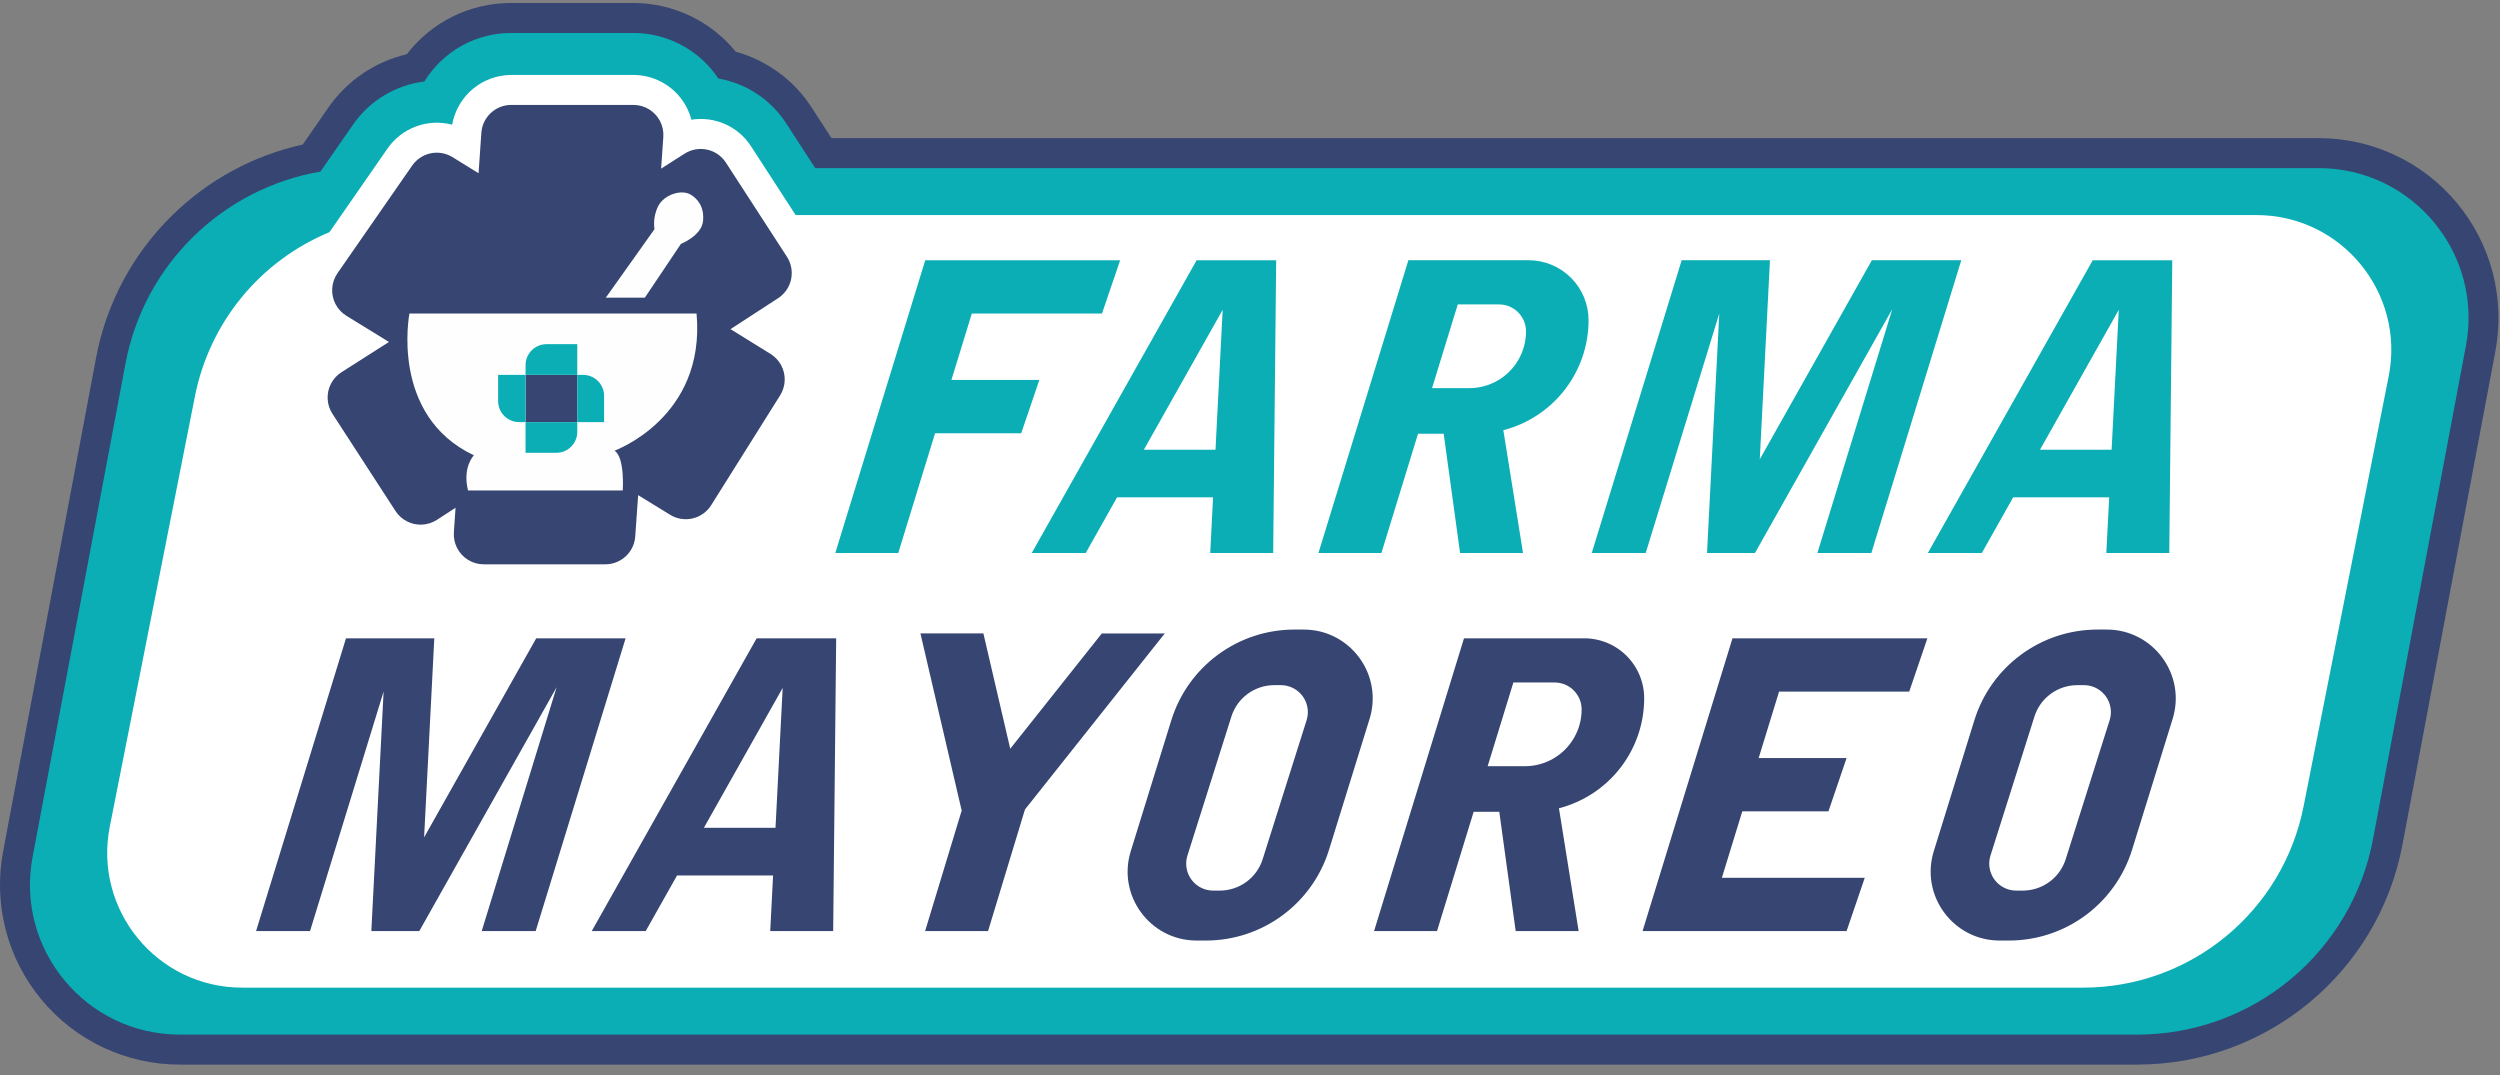 <svg
    xmlns="http://www.w3.org/2000/svg"
    viewBox="0 0 200 86"
    id="vector">
    <rect x="0" y="0" width="200" height="86" fill="#808080" stroke="none"/>
    <path
        id="path"
        d="M 50.674 0.24 L 40.9 0.24 C 37.578 0.24 34.53 1.753 32.544 4.338 C 30.001 4.934 27.766 6.452 26.276 8.598 L 24.217 11.564 C 20.288 12.431 16.68 14.384 13.807 17.2 C 10.635 20.29 8.495 24.287 7.683 28.64 L 0.25 68.116 C -0.144 70.194 -0.074 72.334 0.456 74.383 C 0.985 76.431 1.961 78.336 3.314 79.963 C 4.662 81.593 6.354 82.906 8.269 83.805 C 10.184 84.705 12.274 85.17 14.39 85.167 L 170.986 85.167 C 181.357 85.167 190.277 77.77 192.196 67.577 L 199.629 28.102 C 200.023 26.024 199.953 23.884 199.423 21.835 C 198.894 19.787 197.918 17.882 196.565 16.255 C 195.217 14.625 193.525 13.312 191.61 12.413 C 189.695 11.513 187.605 11.048 185.489 11.051 L 66.52 11.051 L 64.915 8.575 C 63.508 6.408 61.354 4.83 58.864 4.14 C 57.873 2.924 56.624 1.943 55.208 1.268 C 53.792 0.594 52.243 0.243 50.674 0.24"
        fill="#364571"
        fill-rule="evenodd"/>
    <path
        id="path_1"
        d="M 185.49 13.449 L 65.217 13.449 L 62.903 9.879 C 62.294 8.936 61.497 8.129 60.561 7.51 C 59.625 6.891 58.571 6.472 57.465 6.281 C 57.219 5.909 56.943 5.558 56.639 5.232 C 55.875 4.415 54.952 3.763 53.926 3.317 C 52.9 2.871 51.794 2.64 50.675 2.638 L 40.9 2.638 C 39.506 2.636 38.135 2.991 36.918 3.671 C 35.701 4.351 34.679 5.332 33.95 6.52 C 32.81 6.66 31.713 7.04 30.73 7.633 C 29.748 8.227 28.901 9.021 28.246 9.964 L 25.633 13.729 C 17.854 15.066 11.542 21.106 10.039 29.084 L 2.607 68.56 C 1.217 75.941 6.879 82.769 14.391 82.769 L 170.987 82.769 C 175.458 82.769 179.792 81.206 183.234 78.352 C 186.676 75.498 189.014 71.528 189.841 67.134 L 197.274 27.659 C 198.664 20.277 193.002 13.449 185.491 13.449"
        fill="#0baeb5"
        fill-rule="evenodd"/>
    <path
        id="path_2"
        d="M 180.511 17.206 L 63.651 17.206 L 60.085 11.706 C 59.582 10.926 58.863 10.309 58.015 9.931 C 57.168 9.553 56.228 9.429 55.312 9.576 C 55.112 8.816 54.727 8.106 54.182 7.522 C 53.733 7.041 53.19 6.658 52.586 6.395 C 51.983 6.133 51.332 5.997 50.674 5.996 L 40.9 5.996 C 39.771 5.999 38.677 6.4 37.813 7.127 C 36.949 7.855 36.368 8.864 36.173 9.976 C 35.22 9.724 34.213 9.771 33.288 10.112 C 32.363 10.452 31.565 11.069 31.003 11.878 L 26.358 18.573 C 23.622 19.706 21.208 21.497 19.33 23.787 C 17.453 26.077 16.17 28.796 15.595 31.701 L 8.784 66.125 C 7.464 72.796 12.569 79.011 19.37 79.011 L 166.642 79.011 C 175.229 79.011 182.618 72.941 184.285 64.516 L 191.097 30.092 C 192.417 23.42 187.312 17.205 180.511 17.205"
        fill="#ffffff"
        fill-rule="evenodd"/>
    <path
        id="path_3"
        d="M 62.954 20.54 L 58.073 13.01 C 57.729 12.479 57.189 12.106 56.571 11.971 C 55.953 11.836 55.306 11.951 54.773 12.291 L 52.888 13.491 L 53.066 10.96 C 53.097 10.521 53.006 10.082 52.804 9.691 C 52.602 9.301 52.297 8.973 51.921 8.744 C 51.545 8.515 51.114 8.394 50.674 8.394 L 40.9 8.394 C 39.64 8.394 38.594 9.37 38.508 10.627 L 38.285 13.86 L 36.206 12.574 C 35.684 12.251 35.057 12.14 34.456 12.265 C 33.855 12.39 33.324 12.742 32.974 13.246 L 27 21.855 C 26.751 22.213 26.605 22.633 26.577 23.068 C 26.549 23.503 26.64 23.938 26.84 24.325 C 27.041 24.712 27.343 25.038 27.715 25.266 L 31.117 27.357 L 27.319 29.777 C 26.962 30.004 26.672 30.322 26.477 30.698 C 26.283 31.074 26.191 31.494 26.212 31.917 C 26.233 32.339 26.365 32.749 26.595 33.104 L 31.639 40.88 C 31.868 41.233 32.186 41.52 32.561 41.711 C 32.937 41.903 33.356 41.992 33.776 41.97 C 34.197 41.948 34.604 41.815 34.957 41.586 L 36.444 40.62 L 36.309 42.58 C 36.278 43.019 36.369 43.457 36.571 43.848 C 36.773 44.238 37.078 44.566 37.454 44.795 C 37.829 45.024 38.26 45.145 38.7 45.145 L 48.427 45.145 C 49.687 45.145 50.731 44.172 50.819 42.915 L 51.052 39.612 L 53.608 41.182 C 54.146 41.513 54.794 41.618 55.409 41.474 C 56.024 41.331 56.558 40.95 56.894 40.415 L 62.411 31.627 C 62.636 31.269 62.762 30.858 62.776 30.435 C 62.791 30.013 62.694 29.594 62.494 29.221 C 62.295 28.849 62 28.535 61.641 28.313 L 58.439 26.331 L 62.248 23.856 C 62.781 23.51 63.155 22.966 63.287 22.345 C 63.419 21.723 63.299 21.074 62.954 20.541"
        fill="#364571"
        fill-rule="evenodd"/>
    <path
        id="path_4"
        d="M 55.725 25.082 L 32.755 25.082 C 32.755 25.082 31.162 33.238 37.912 36.425 C 37.912 36.425 36.975 37.363 37.444 39.238 L 49.819 39.238 C 49.819 39.238 50.006 36.613 49.163 36.051 C 49.163 36.051 56.475 33.425 55.725 25.081 M 48.465 23.812 L 51.588 23.812 L 54.475 19.51 C 54.475 19.51 56.125 18.862 56.243 17.684 C 56.36 16.505 55.763 15.87 55.241 15.562 C 54.511 15.132 53.12 15.562 52.648 16.505 C 52.177 17.448 52.361 18.332 52.361 18.332 L 48.465 23.812 Z"
        fill="#fefefe"
        fill-rule="evenodd"/>
    <path
        id="path_5"
        d="M 42.045 33.768 L 46.182 33.768 L 46.182 29.991 L 42.045 29.991 Z"
        fill="#364571"
        fill-rule="evenodd"/>
    <path
        id="path_6"
        d="M 48.328 31.67 L 48.328 33.768 L 46.182 33.768 L 46.182 29.991 L 46.649 29.991 C 47.576 29.991 48.328 30.743 48.328 31.67 M 42.045 29.991 L 42.045 33.768 L 41.529 33.768 C 41.084 33.768 40.657 33.591 40.342 33.276 C 40.027 32.961 39.85 32.534 39.85 32.089 L 39.85 29.991 L 42.045 29.991 Z"
        fill="#0baeb5"
        fill-rule="evenodd"/>
    <path
        id="path_7"
        d="M 43.724 27.533 L 46.182 27.533 L 46.182 29.991 L 42.045 29.991 L 42.045 29.211 C 42.045 28.285 42.797 27.533 43.724 27.533 M 42.045 33.768 L 46.182 33.768 L 46.182 34.548 C 46.182 35.474 45.43 36.226 44.503 36.226 L 42.045 36.226 L 42.045 33.768 Z"
        fill="#0baeb5"
        fill-rule="evenodd"/>
    <path
        id="path_8"
        d="M 93.182 50.675 L 88.146 50.675 L 80.818 59.901 L 78.671 50.674 L 73.635 50.674 L 76.924 64.805 L 76.947 64.805 L 74.009 74.485 L 79.045 74.485 L 81.996 64.759 Z M 152.738 55.328 L 154.191 51.065 L 138.599 51.065 L 131.405 74.485 L 147.727 74.485 L 149.18 70.223 L 137.75 70.223 L 139.383 64.907 L 146.275 64.907 L 147.727 60.643 L 140.693 60.643 L 142.326 55.328 Z"
        fill="#364571"
        fill-rule="evenodd"/>
    <path
        id="path_9"
        d="M 88.159 25.082 L 89.611 20.819 L 74.02 20.819 L 66.825 44.239 L 71.861 44.239 L 74.804 34.661 L 81.696 34.661 L 83.148 30.397 L 76.113 30.397 L 77.746 25.082 Z M 91.51 35.979 L 97.813 24.785 L 97.24 35.979 L 91.51 35.979 Z M 100.047 20.819 L 95.731 20.819 L 82.541 44.239 L 86.858 44.239 L 89.364 39.789 L 97.045 39.789 L 96.818 44.239 L 101.854 44.239 L 102.094 20.819 L 100.047 20.819 Z M 163.199 35.979 L 169.502 24.785 L 168.929 35.979 L 163.199 35.979 Z M 171.736 20.819 L 167.419 20.819 L 154.229 44.239 L 158.546 44.239 L 161.052 39.789 L 168.734 39.789 L 168.506 44.239 L 173.542 44.239 L 173.782 20.819 L 171.736 20.819 Z"
        fill="#0baeb5"
        fill-rule="evenodd"/>
    <path
        id="path_10"
        d="M 56.31 66.225 L 62.614 55.031 L 62.041 66.225 L 56.311 66.225 Z M 64.847 51.065 L 60.531 51.065 L 47.34 74.485 L 51.657 74.485 L 54.164 70.035 L 61.846 70.035 L 61.618 74.485 L 66.654 74.485 L 66.894 51.065 L 64.847 51.065 Z"
        fill="#364571"
        fill-rule="evenodd"/>
    <path
        id="path_11"
        d="M 153.587 20.818 L 149.75 20.818 L 140.782 36.744 L 141.597 20.818 L 134.535 20.818 L 127.34 44.24 L 131.657 44.24 L 137.542 25.08 L 136.562 44.239 L 136.561 44.239 L 140.398 44.239 L 151.384 24.73 L 145.392 44.24 L 149.708 44.24 L 156.902 20.818 Z"
        fill="#0baeb5"
        fill-rule="evenodd"/>
    <path
        id="path_12"
        d="M 46.734 51.065 L 42.897 51.065 L 33.928 66.99 L 34.744 51.064 L 27.68 51.064 L 20.486 74.486 L 24.803 74.486 L 30.688 55.326 L 29.707 74.485 L 33.543 74.485 L 44.53 54.976 L 38.537 74.486 L 42.854 74.486 L 50.048 51.064 Z"
        fill="#364571"
        fill-rule="evenodd"/>
    <path
        id="path_13"
        d="M 117.543 31.05 L 114.563 31.05 L 116.621 24.353 L 119.924 24.353 C 121.115 24.353 122.082 25.32 122.082 26.511 C 122.082 27.308 121.873 28.091 121.474 28.781 C 121.076 29.471 120.503 30.044 119.813 30.443 C 119.123 30.841 118.34 31.051 117.543 31.051 M 122.289 20.818 L 112.671 20.818 L 105.476 44.24 L 110.512 44.24 L 113.442 34.7 L 115.495 34.7 L 116.806 44.24 L 121.842 44.24 L 120.267 34.414 C 122.218 33.911 123.947 32.773 125.181 31.18 C 126.415 29.587 127.085 27.629 127.085 25.614 C 127.085 24.343 126.579 23.122 125.68 22.223 C 124.781 21.324 123.56 20.818 122.289 20.818"
        fill="#0baeb5"
        fill-rule="evenodd"/>
    <path
        id="path_14"
        d="M 104.527 57.621 L 101.014 68.734 C 100.784 69.463 100.327 70.1 99.71 70.552 C 99.093 71.003 98.348 71.247 97.584 71.247 L 97.055 71.247 C 96.601 71.247 96.158 71.104 95.79 70.838 C 95.422 70.572 95.148 70.197 95.005 69.766 C 94.863 69.335 94.86 68.87 94.997 68.437 L 98.511 57.325 C 98.741 56.596 99.198 55.959 99.815 55.507 C 100.432 55.056 101.177 54.812 101.941 54.812 L 102.469 54.812 C 102.923 54.812 103.365 54.955 103.733 55.221 C 104.101 55.486 104.376 55.862 104.518 56.292 C 104.661 56.723 104.664 57.188 104.527 57.621 M 104.297 50.365 L 103.554 50.365 C 99.034 50.365 95.042 53.307 93.704 57.625 L 90.46 68.095 C 89.36 71.644 92.013 75.243 95.728 75.243 L 96.472 75.243 C 100.991 75.243 104.984 72.3 106.322 67.983 L 109.566 57.513 C 110.666 53.964 108.014 50.365 104.298 50.365 M 168.77 57.621 L 165.257 68.734 C 165.027 69.463 164.57 70.1 163.953 70.552 C 163.336 71.003 162.591 71.247 161.827 71.247 L 161.299 71.247 C 160.845 71.247 160.402 71.104 160.034 70.838 C 159.666 70.572 159.392 70.197 159.249 69.766 C 159.107 69.335 159.104 68.87 159.241 68.437 L 162.755 57.325 C 162.985 56.596 163.442 55.959 164.059 55.507 C 164.676 55.056 165.421 54.812 166.185 54.812 L 166.713 54.812 C 167.167 54.812 167.609 54.955 167.977 55.221 C 168.345 55.486 168.62 55.862 168.762 56.292 C 168.905 56.723 168.908 57.188 168.771 57.621 M 168.541 50.365 L 167.798 50.365 C 163.278 50.365 159.286 53.307 157.948 57.625 L 154.703 68.095 C 153.603 71.644 156.256 75.243 159.972 75.243 L 160.715 75.243 C 165.235 75.243 169.227 72.3 170.565 67.983 L 173.81 57.513 C 174.91 53.964 172.257 50.365 168.541 50.365 M 121.992 61.296 L 119.012 61.296 L 121.07 54.599 L 124.373 54.599 C 125.565 54.599 126.531 55.566 126.531 56.757 C 126.531 57.554 126.322 58.337 125.923 59.027 C 125.525 59.717 124.952 60.29 124.262 60.689 C 123.572 61.087 122.789 61.297 121.992 61.297 M 126.738 51.064 L 117.12 51.064 L 109.925 74.486 L 114.961 74.486 L 117.891 64.946 L 119.944 64.946 L 121.255 74.486 L 126.291 74.486 L 124.716 64.66 C 126.667 64.157 128.397 63.019 129.631 61.426 C 130.865 59.834 131.535 57.875 131.535 55.86 C 131.535 55.018 131.313 54.191 130.892 53.462 C 130.471 52.733 129.866 52.127 129.136 51.706 C 128.407 51.285 127.58 51.064 126.738 51.064"
        fill="#364571"
        fill-rule="evenodd"/>
</svg>
